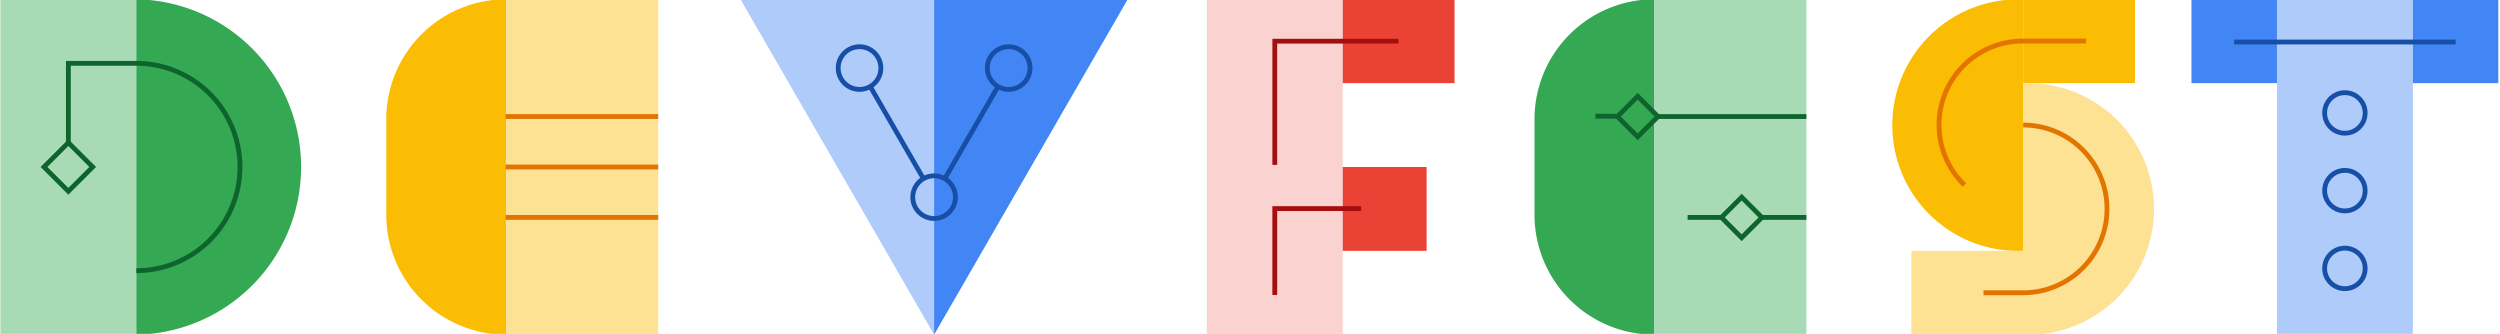 <svg xmlns="http://www.w3.org/2000/svg" id="Layer_1" data-name="Layer 1" viewBox="0 0 487.42 65.09"><defs><style>.cls-1{fill:#fad2cf}.cls-2{fill:#aecbfa}.cls-3{fill:#a8dab5}.cls-4{fill:#fbbc04}.cls-5{fill:#fde293}.cls-6{fill:#4285f4}.cls-7{fill:#34a853}.cls-10,.cls-11,.cls-12,.cls-13,.cls-8{fill:none;stroke-miterlimit:10}.cls-8{stroke:#0d652d}.cls-10,.cls-11,.cls-12,.cls-8{stroke-width:.94px}.cls-9{fill:#ea4335}.cls-10{stroke:#e37400}.cls-11{stroke:#174ea6}.cls-12,.cls-13{stroke:#a50e0e}.cls-13{stroke-width:.93px}</style></defs><title>Artboard 1</title><rect width="26.5" height="65.39" x="235.29" y="-.14" class="cls-1"/><rect width="26.5" height="65.39" x="443.93" y="-.14" class="cls-2"/><rect width="26.5" height="65.39" x=".08" y="-.14" class="cls-3"/><path d="M98.7,65.25h0V-.14h0A23.39,23.39,0,0,0,75.31,23.24V41.87A23.39,23.39,0,0,0,98.7,65.25Z" class="cls-4"/><rect width="29.63" height="65.39" x="98.7" y="-.14" class="cls-5"/><polygon points="144.37 -.14 182.12 65.25 182.12 -.14 144.37 -.14" class="cls-2"/><polygon points="219.87 -.14 182.12 -.14 182.12 65.25 182.12 65.25 219.87 -.14" class="cls-6"/><path d="M26.58-.14a32.7,32.7,0,0,1,0,65.39Z" class="cls-7"/><path d="M26.58,52.77a20.21,20.21,0,0,0,0-40.42H13.33V27.82" class="cls-8"/><path d="M394.45,48.9a24.52,24.52,0,1,1,0-49Z" class="cls-4"/><rect width="21.8" height="16.35" x="261.79" y="-.14" class="cls-9"/><rect width="16.66" height="16.35" x="427.27" y="-.14" class="cls-6"/><rect width="16.66" height="16.35" x="470.43" y="-.14" class="cls-6"/><rect width="16.35" height="16.35" x="261.79" y="32.56" class="cls-9"/><rect width="21.8" height="16.35" x="394.45" y="-.14" class="cls-4"/><path d="M394.45,16.21V48.9h-21.8V65.25h21.8a24.52,24.52,0,1,0,0-49Z" class="cls-5"/><path d="M383,36.07A16.35,16.35,0,0,1,394.45,8h12.26" class="cls-10"/><line x1="435.6" x2="478.77" y1="8.19" y2="8.19" class="cls-11"/><path d="M322.56,65.25h0V-.14h0a23.38,23.38,0,0,0-23.38,23.38V41.87A23.38,23.38,0,0,0,322.56,65.25Z" class="cls-7"/><rect width="29.63" height="65.39" x="322.56" y="-.14" class="cls-3"/><line x1="315.27" x2="311.05" y1="22.68" y2="22.65" class="cls-8"/><line x1="352.19" x2="323.17" y1="22.72" y2="22.72" class="cls-8"/><line x1="352.19" x2="343.53" y1="42.39" y2="42.39" class="cls-8"/><line x1="335.62" x2="329.03" y1="42.39" y2="42.39" class="cls-8"/><circle cx="182.12" cy="38.44" r="4.16" class="cls-11"/><circle cx="196.66" cy="13.27" r="4.16" class="cls-11"/><line x1="194.58" x2="184.18" y1="16.86" y2="34.89" class="cls-11"/><circle cx="167.58" cy="13.27" r="4.16" class="cls-11"/><line x1="169.66" x2="180.07" y1="16.86" y2="34.89" class="cls-11"/><rect width="6.71" height="6.71" x="9.97" y="29.2" class="cls-8" transform="translate(26.92 0.11) rotate(45)"/><rect width="5.59" height="5.59" x="336.78" y="39.6" class="cls-8" transform="translate(129.43 -227.7) rotate(45)"/><rect width="5.59" height="5.59" x="316.5" y="19.93" class="cls-8" transform="translate(109.59 -219.12) rotate(45)"/><circle cx="457.18" cy="22.02" r="3.95" class="cls-11"/><circle cx="457.18" cy="37.17" r="3.95" class="cls-11"/><circle cx="457.18" cy="52.33" r="3.95" class="cls-11"/><path d="M386.72,57.08h7.73a16.35,16.35,0,0,0,0-32.7" class="cls-10"/><polyline points="265.38 40.67 248.54 40.67 248.54 57.51" class="cls-12"/><polyline points="272.66 8.03 248.54 8.03 248.54 32.15" class="cls-13"/><line x1="128.33" x2="98.58" y1="22.72" y2="22.72" class="cls-10"/><line x1="128.33" x2="98.58" y1="32.56" y2="32.56" class="cls-10"/><line x1="128.33" x2="98.58" y1="42.39" y2="42.39" class="cls-10"/></svg>